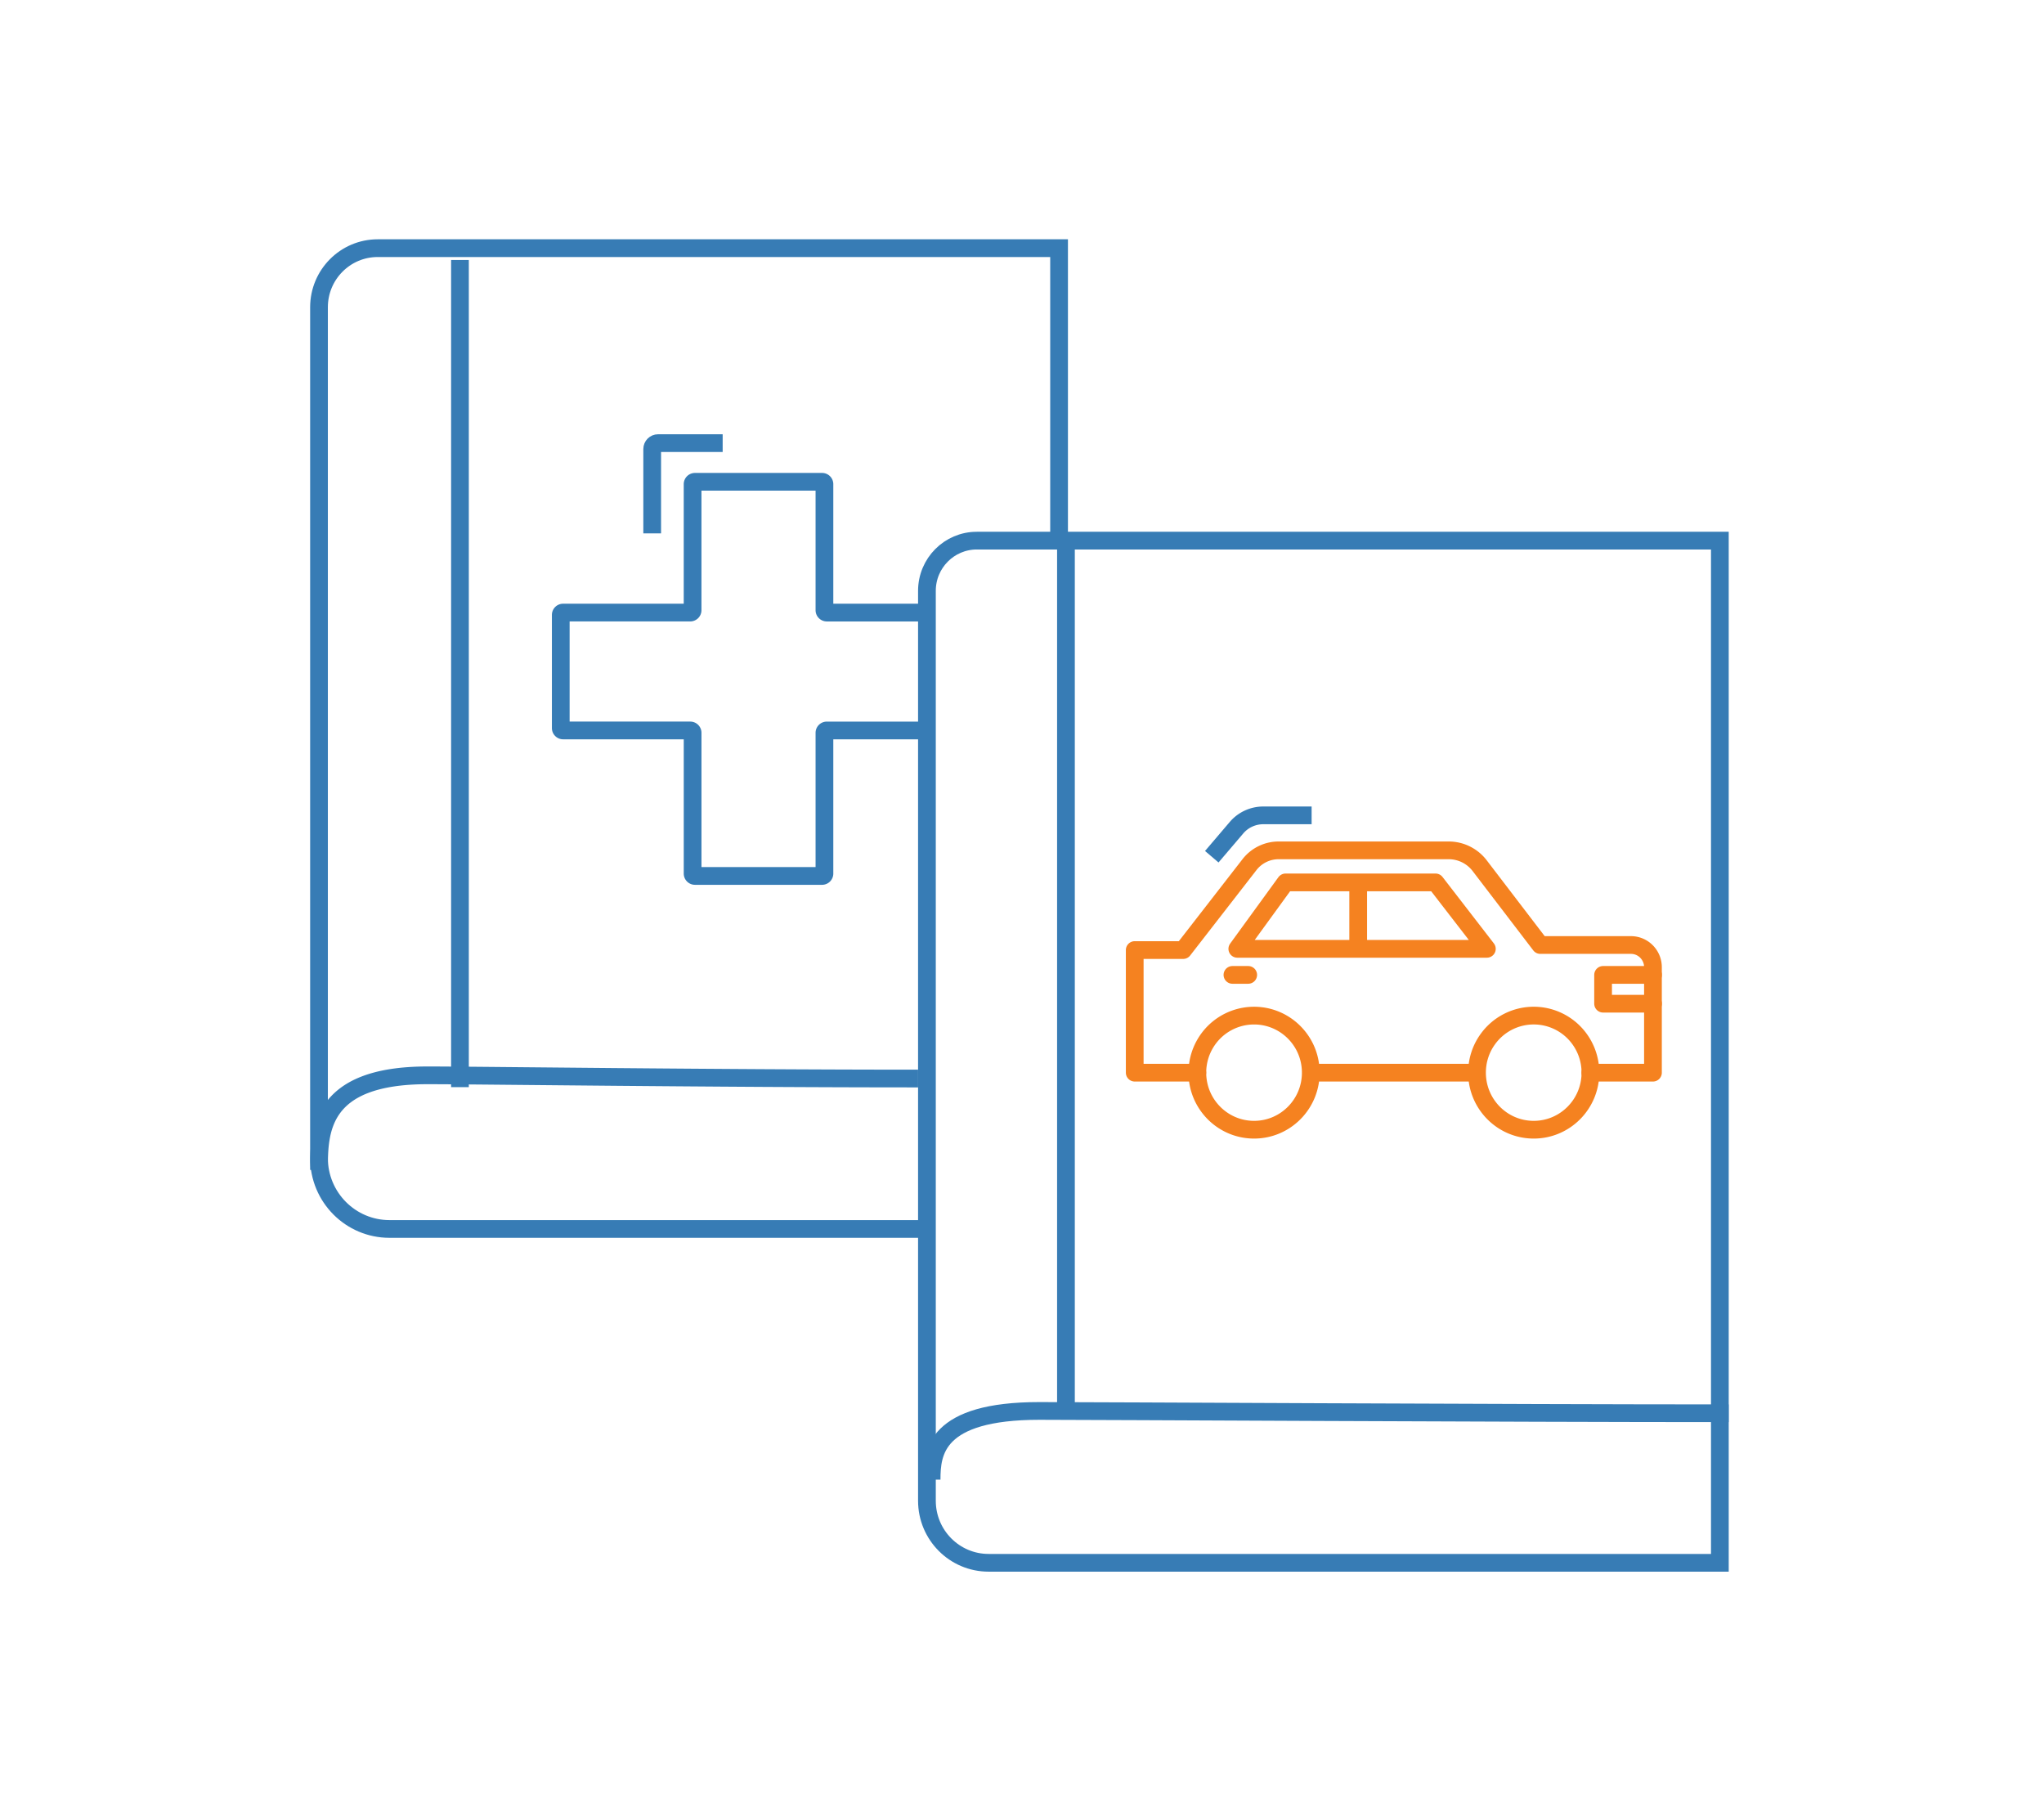 <svg xmlns="http://www.w3.org/2000/svg" id="self" fill="none" preserveAspectRatio="xMidYMid meet" viewBox="0 0 173 153"><path stroke="#377cb5" stroke-width="1.5" d="M82.679 45.75h62.886v86.501H83.673c-2.883 0-5.22-2.35-5.22-5.25V50c0-2.347 1.892-4.25 4.226-4.25Z"/><path stroke="#377cb5" stroke-width="1.5" d="M78.85 125.213c0-2.325.344-5.813 9.115-5.813 4.737 0 39.92.197 58.345.197M90.22 45.674v73.456M89.638 45.474V21H31.97C29.226 21 27 23.239 27 26v72c0 3.314 2.67 6 5.965 6h44.761"/><path stroke="#377cb5" stroke-width="1.5" d="M27 99c0-3.2 0-8 9.177-8 4.505 0 24.011.27 41.53.27M38.93 22v70M77.977 51.84h-8a.2.2 0 0 1-.198-.2V40.972a.2.2 0 0 0-.199-.2H58.82a.2.2 0 0 0-.2.2v10.666a.2.2 0 0 1-.198.2h-10.76a.2.2 0 0 0-.2.2v9.576c0 .11.09.2.2.2h10.76a.2.2 0 0 1 .199.2v11.913c0 .11.089.2.199.2h10.76a.2.2 0 0 0 .199-.2V62.015c0-.11.089-.2.199-.2h7.999"/><path stroke="#377cb5" stroke-linejoin="round" stroke-width="1.5" d="M55.2 45.136V38c0-.276.222-.5.496-.5h5.469"/><path stroke="#f58220" stroke-linecap="round" stroke-linejoin="round" stroke-miterlimit="10" stroke-width="1.5" d="M125.007 90.773h-14.068M110.941 90.774c0 2.665-2.148 4.827-4.799 4.827s-4.8-2.162-4.8-4.828c0-1.02.316-1.968.853-2.749a4.79 4.79 0 0 1 3.947-2.078c1.628 0 3.069.817 3.937 2.064.543.78.862 1.733.862 2.763M134.61 90.774c0 2.665-2.148 4.827-4.799 4.827s-4.799-2.162-4.799-4.828c0-1.033.322-1.992.871-2.775a4.785 4.785 0 0 1 7.857 0c.546.783.87 1.74.87 2.775"/><path stroke="#f58220" stroke-linecap="round" stroke-linejoin="round" stroke-miterlimit="10" stroke-width="1.5" d="M101.339 90.774h-5.298V80.398h4.1l5.611-7.226a3.12 3.12 0 0 1 2.468-1.211h14.398a3.3 3.3 0 0 1 2.621 1.3l5.13 6.71h7.669c1.03 0 1.865.84 1.865 1.879v8.924h-5.299"/><path stroke="#f58220" stroke-linecap="round" stroke-linejoin="round" stroke-miterlimit="10" stroke-width="1.5" d="M104.723 80.295h21.122l-4.345-5.623h-12.691zM114.955 74.764v5.53M139.908 82.5h-4.226v2.437h4.226M104.311 82.5h1.335"/><path stroke="#377cb5" stroke-width="1.5" d="m102.562 72.5 2.09-2.452A2.98 2.98 0 0 1 106.918 69h4.095"/></svg>